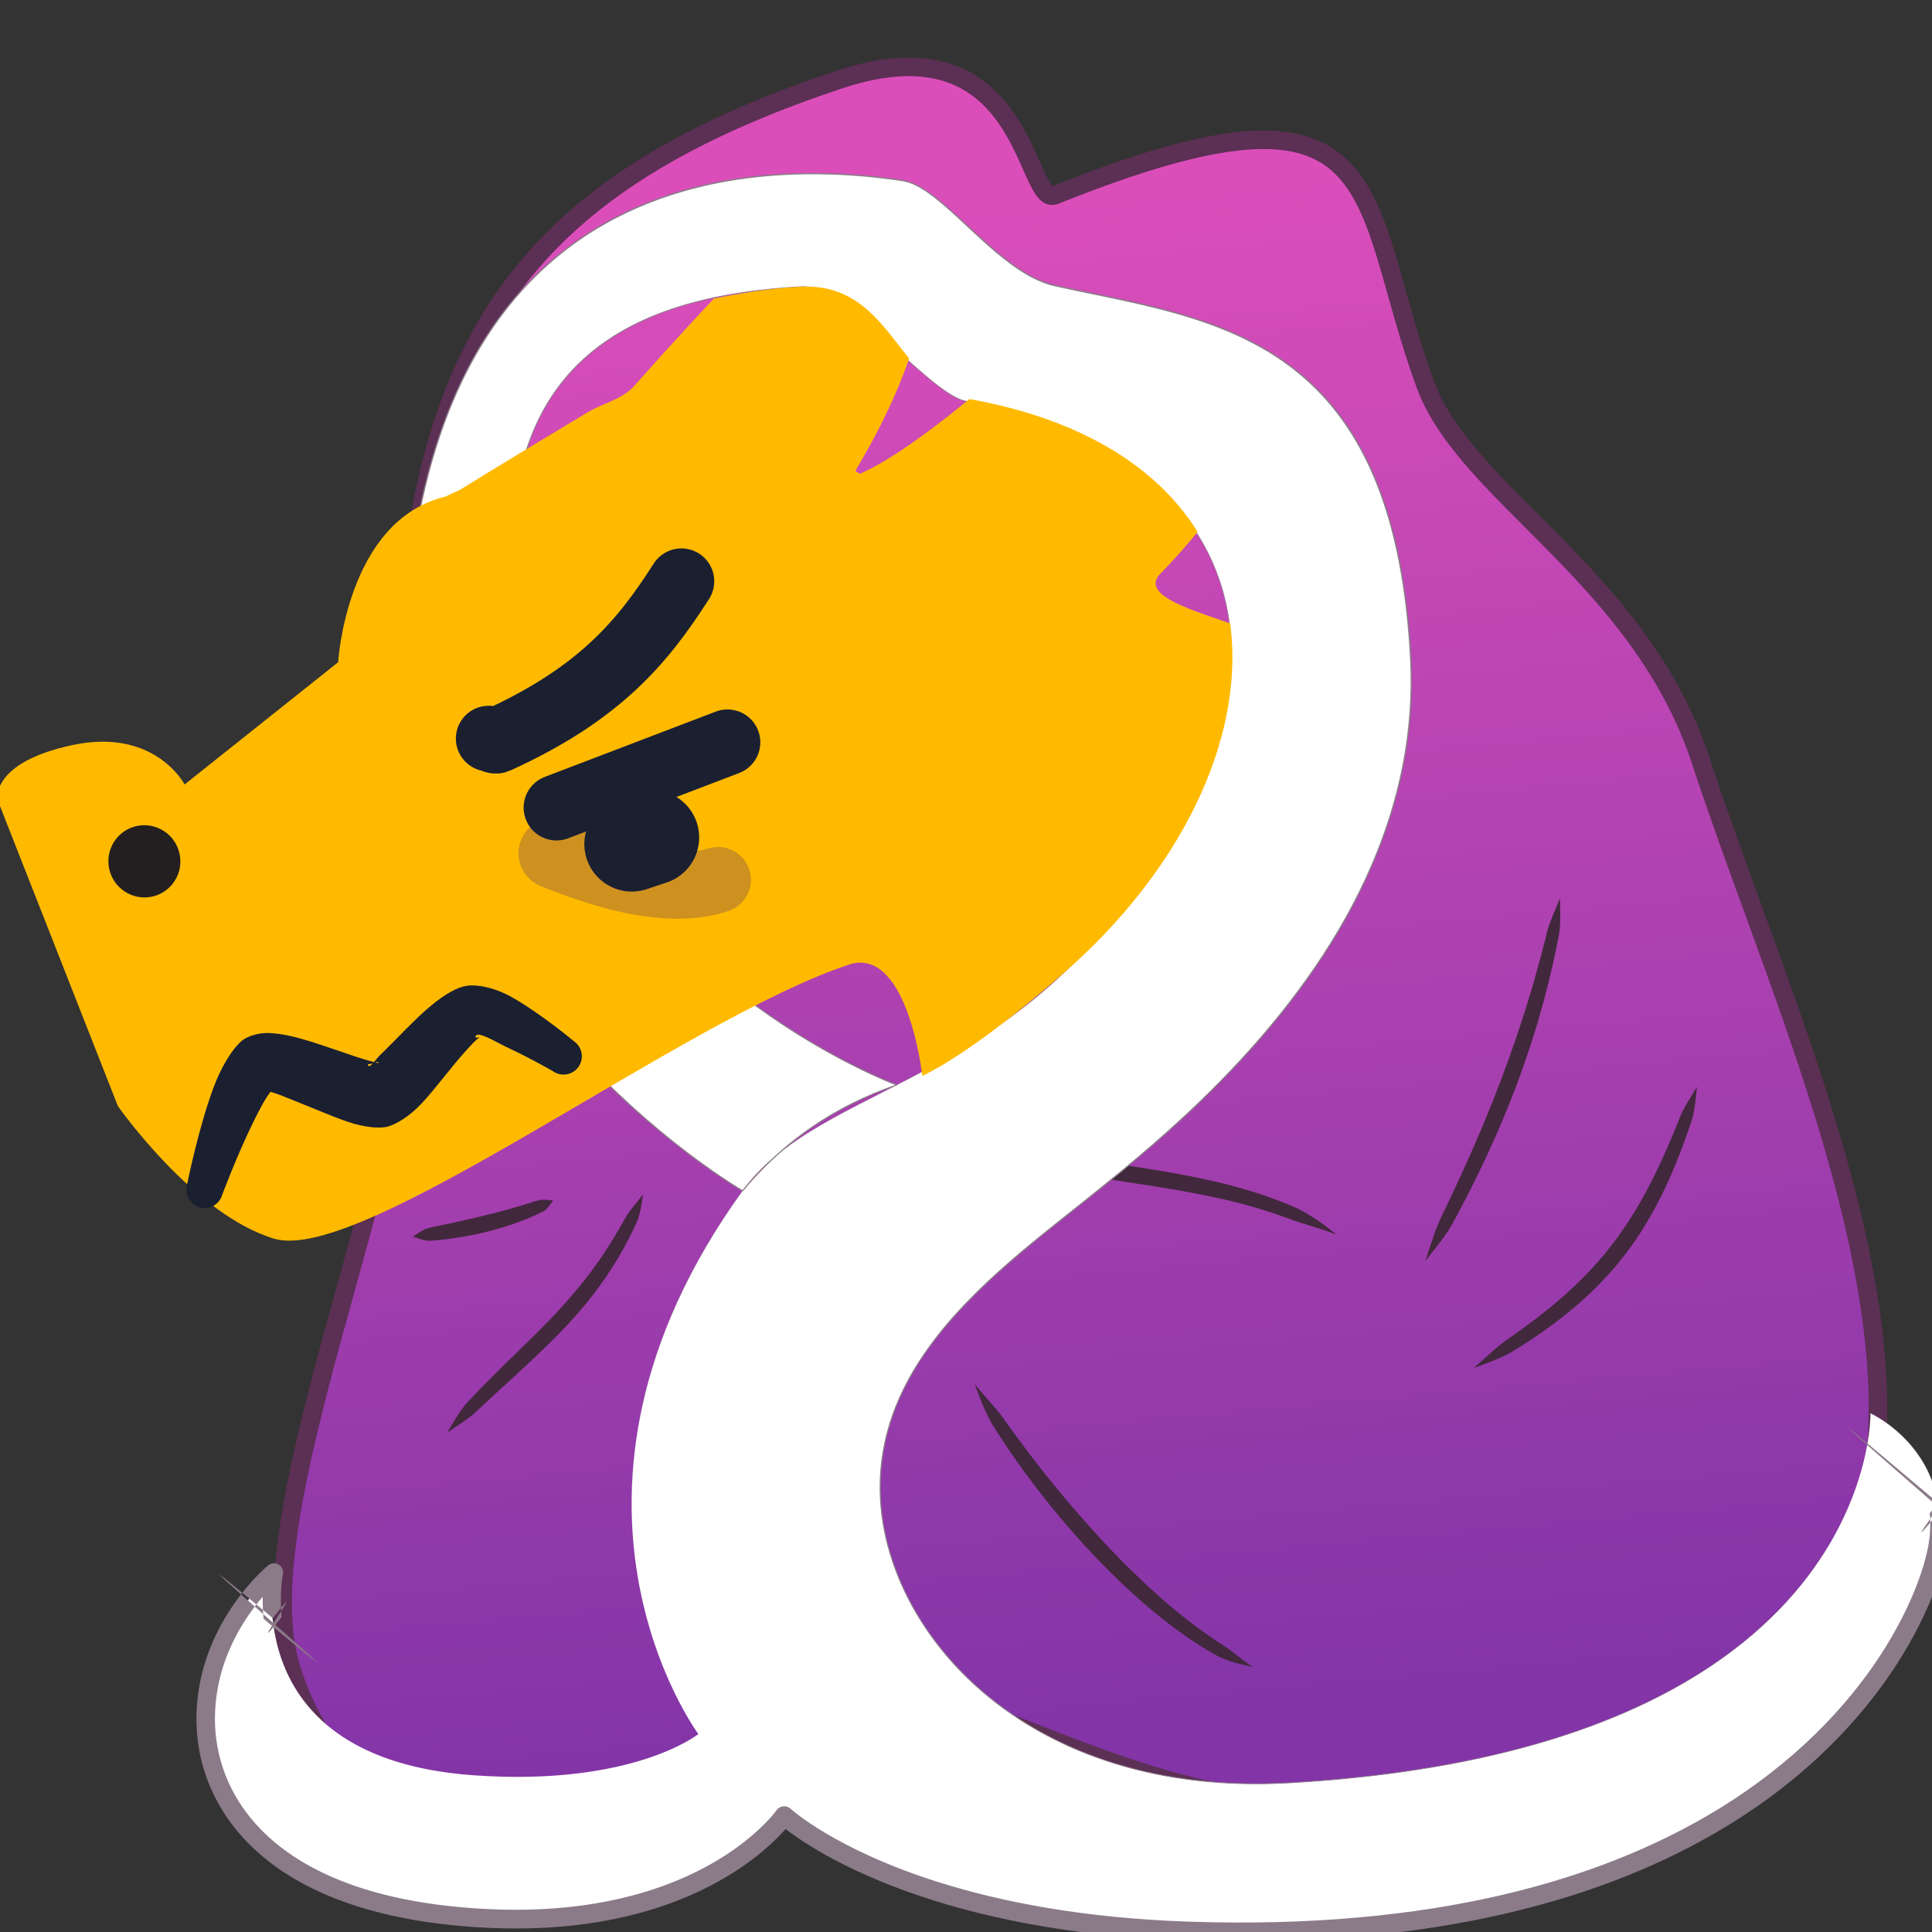 <?xml version="1.0" encoding="UTF-8" standalone="no"?>
<!DOCTYPE svg PUBLIC "-//W3C//DTD SVG 1.1//EN" "http://www.w3.org/Graphics/SVG/1.1/DTD/svg11.dtd">
<svg width="100%" height="100%" viewBox="0 0 512 512" version="1.1" xmlns="http://www.w3.org/2000/svg" xmlns:xlink="http://www.w3.org/1999/xlink" xml:space="preserve" xmlns:serif="http://www.serif.com/" style="fill-rule:evenodd;clip-rule:evenodd;stroke-linecap:round;stroke-linejoin:round;stroke-miterlimit:1.5;">
    <rect x="0" y="0" width="512" height="512" fill="#333333" stroke="none"/>
    <rect id="Artboard1" x="0" y="0" width="512" height="512" style="fill:none;"/>
    <clipPath id="_clip1">
        <rect id="Artboard11" serif:id="Artboard1" x="0" y="0" width="512" height="512"/>
    </clipPath>
    <g clip-path="url(#_clip1)">
        <g transform="matrix(1,0,0,1,-1097.06,6.947)">
            <path d="M1174.12,434.809C1161.85,394.454 1206.01,300.765 1204.24,256C1198.49,110.261 1209.81,50.531 1319.61,14.11C1369.45,-2.422 1368.6,48.007 1376.62,44.786C1467,8.477 1456.42,44.897 1474.8,94.958C1485.58,124.303 1531.86,145.876 1547.87,194.911C1581.72,298.58 1671.01,462.389 1451.72,470.957C1389.22,473.399 1336.69,423.517 1305.63,443.592C1233.65,490.117 1188.11,480.818 1174.12,434.809Z" style="fill:url(#_Linear2);stroke:rgb(92,47,84);stroke-width:4.91px;"/>
        </g>
        <g transform="matrix(1,0,0,1,-1098.32,10.219)">
            <path d="M1216.84,369.447C1218.58,368.226 1220.21,367.202 1221.84,366.029C1222.5,365.555 1223.12,365.089 1223.73,364.579C1224.14,364.239 1224.51,363.871 1224.89,363.516C1226.89,361.664 1228.81,359.886 1230.67,358.165C1233.71,355.367 1236.61,352.726 1239.39,350.112C1244.36,345.432 1248.96,340.867 1253.25,335.697C1256.52,331.759 1259.59,327.464 1262.5,322.506C1263.71,320.429 1264.91,318.241 1266.04,315.89C1266.49,314.941 1266.98,313.986 1267.35,312.961C1267.58,312.322 1267.75,311.687 1267.91,311.012C1268.28,309.453 1268.49,307.974 1268.76,306.306C1267.73,307.628 1266.75,308.738 1265.78,309.997C1265.37,310.536 1264.97,311.047 1264.61,311.606C1264.04,312.499 1263.56,313.424 1263.04,314.312C1261.78,316.496 1260.54,318.566 1259.28,320.529C1256.28,325.182 1253.2,329.215 1250,332.962C1245.74,337.953 1241.25,342.411 1236.47,347.06C1233.73,349.72 1230.91,352.449 1228,355.382C1226.19,357.201 1224.34,359.093 1222.48,361.115C1222.12,361.503 1221.76,361.884 1221.42,362.3C1220.91,362.923 1220.45,363.564 1220,364.246C1218.87,365.92 1217.92,367.608 1216.84,369.447Z" style="fill:rgb(65,40,60);"/>
            <path d="M1207.73,317.5C1208.77,317.834 1209.51,318.136 1210.58,318.392C1210.99,318.491 1211.35,318.571 1211.78,318.594C1212.61,318.64 1213.44,318.511 1214.27,318.438C1215.51,318.329 1216.75,318.176 1217.99,317.998C1221.07,317.556 1224.16,316.993 1227.2,316.246C1230.26,315.495 1233.27,314.568 1236.2,313.467C1238.17,312.724 1240.1,311.899 1241.98,310.97C1242.16,310.876 1242.36,310.798 1242.54,310.679C1242.82,310.48 1243.04,310.276 1243.28,310.021C1243.96,309.285 1244.3,308.728 1244.89,307.923C1244.28,307.872 1243.92,307.806 1243.31,307.772C1242.76,307.742 1242.35,307.695 1241.8,307.739C1241.52,307.761 1241.26,307.814 1240.98,307.884C1239.92,308.151 1238.9,308.529 1237.85,308.855C1235.26,309.66 1232.65,310.402 1230,311.082C1228.24,311.533 1226.47,311.961 1224.7,312.384C1222.04,313.023 1219.36,313.605 1216.7,314.188C1214.89,314.583 1213.06,314.811 1211.33,315.397C1210.93,315.532 1210.61,315.713 1210.24,315.916C1209.28,316.445 1208.65,316.927 1207.73,317.5Z" style="fill:rgb(65,40,60);"/>
            <path d="M1356.61,356.594C1357.49,358.939 1358.37,361.322 1359.52,363.831C1359.94,364.765 1360.39,365.685 1360.91,366.609C1361.24,367.205 1361.61,367.781 1361.98,368.368C1363.74,371.174 1365.66,374.035 1367.7,376.929C1370.59,381.008 1373.72,385.146 1377.04,389.232C1382.42,395.837 1388.29,402.33 1394.42,408.259C1399.53,413.208 1404.83,417.757 1410.16,421.672C1412.84,423.645 1415.52,425.466 1418.22,427.057C1419.43,427.776 1420.63,428.491 1421.87,429.061C1422.68,429.434 1423.49,429.734 1424.31,430.008C1426.35,430.683 1428.27,431.113 1430.25,431.51C1428.6,430.408 1427.09,429.199 1425.41,427.923C1424.74,427.413 1424.09,426.902 1423.38,426.411C1422.3,425.661 1421.15,424.963 1420.03,424.199C1417.52,422.501 1414.98,420.658 1412.45,418.664C1407.38,414.677 1402.33,410.108 1397.39,405.223C1391.44,399.332 1385.67,392.969 1380.3,386.545C1376.98,382.56 1373.8,378.564 1370.82,374.646C1368.71,371.865 1366.7,369.128 1364.81,366.473C1364.41,365.917 1364.03,365.358 1363.62,364.826C1362.98,363.999 1362.34,363.225 1361.68,362.454C1359.9,360.367 1358.2,358.513 1356.61,356.594Z" style="fill:rgb(65,40,60);"/>
            <path d="M1488.89,352.31C1491.18,351.461 1493.31,350.712 1495.42,349.802C1496.35,349.399 1497.24,348.992 1498.11,348.524C1500.02,347.493 1501.77,346.311 1503.49,345.189C1506.27,343.376 1508.85,341.538 1511.27,339.678C1518.1,334.43 1523.68,329.013 1528.43,322.959C1533.19,316.891 1537.12,310.18 1540.63,302.359C1542.66,297.846 1544.54,292.958 1546.34,287.589C1546.51,287.093 1546.69,286.6 1546.83,286.088C1547.04,285.321 1547.19,284.554 1547.32,283.755C1547.65,281.782 1547.81,279.868 1548.04,277.773C1546.98,279.584 1545.93,281.182 1544.95,282.922C1544.56,283.622 1544.2,284.306 1543.87,285.021C1543.65,285.497 1543.48,285.987 1543.29,286.466C1541.22,291.62 1539.18,296.326 1537.06,300.688C1533.46,308.094 1529.59,314.456 1525.02,320.279C1520.46,326.078 1515.2,331.339 1508.79,336.538C1506.48,338.411 1504.02,340.28 1501.41,342.185C1499.79,343.374 1498.06,344.514 1496.36,345.809C1495.58,346.4 1494.85,347.029 1494.09,347.684C1492.36,349.176 1490.73,350.715 1488.89,352.31Z" style="fill:rgb(65,40,60);"/>
            <path d="M1476.04,323.926C1477.59,321.977 1479.11,320.155 1480.56,318.168C1481.18,317.321 1481.78,316.483 1482.33,315.595C1483.49,313.71 1484.49,311.741 1485.52,309.802C1487.09,306.862 1488.58,303.909 1490.02,300.947C1493.67,293.422 1496.99,285.854 1499.92,278.147C1502.85,270.421 1505.41,262.555 1507.58,254.479C1508.99,249.194 1510.24,243.817 1511.29,238.321C1511.39,237.779 1511.51,237.239 1511.58,236.691C1511.69,235.858 1511.75,235.038 1511.78,234.195C1511.86,232.061 1511.77,230.041 1511.72,227.88C1510.92,229.879 1510.08,231.706 1509.32,233.692C1509.02,234.472 1508.75,235.237 1508.51,236.033C1508.35,236.558 1508.24,237.092 1508.11,237.622C1506.77,242.981 1505.33,248.228 1503.78,253.401C1501.42,261.295 1498.76,268.992 1495.86,276.603C1492.96,284.209 1489.82,291.73 1486.4,299.245C1485.05,302.213 1483.66,305.181 1482.26,308.166C1481.33,310.137 1480.33,312.082 1479.46,314.104C1479.05,315.058 1478.7,316.016 1478.35,316.999C1477.53,319.313 1476.85,321.574 1476.04,323.926Z" style="fill:rgb(65,40,60);"/>
            <path d="M1452.48,316.964C1451.1,315.834 1449.76,314.775 1448.32,313.764C1446.87,312.744 1445.41,311.826 1443.89,310.946C1443.46,310.699 1443.04,310.462 1442.6,310.243C1441.57,309.734 1440.52,309.304 1439.46,308.871C1433.43,306.393 1427.2,304.545 1420.87,303.038C1415.65,301.792 1410.35,300.8 1405.03,299.92C1399.76,299.05 1394.46,298.294 1389.17,297.514C1382.85,296.583 1376.55,295.617 1370.32,294.38C1366.17,293.557 1362.05,292.617 1357.98,291.501C1355.95,290.944 1353.95,290.271 1351.91,289.708C1350.99,289.452 1350.07,289.246 1349.13,289.037C1346.88,288.538 1344.73,288.143 1342.49,287.563C1344.31,288.853 1346.04,290.062 1347.96,291.17C1348.77,291.642 1349.58,292.085 1350.44,292.47C1354.68,294.372 1359.18,295.598 1363.66,296.79C1370.77,298.685 1378.04,300.025 1385.35,301.228C1390.16,302.022 1395,302.742 1399.83,303.483C1405.84,304.405 1411.83,305.369 1417.75,306.576C1423.66,307.779 1429.5,309.229 1435.23,311.109C1437.22,311.763 1439.19,312.509 1441.18,313.209C1442.03,313.51 1442.89,313.786 1443.76,314.058C1446.69,314.976 1449.56,315.821 1452.48,316.964Z" style="fill:rgb(65,40,60);"/>
        </g>
        <g transform="matrix(1,0,0,1,-1098.32,10.219)">
            <path d="M1283.39,449.33C1283.39,449.33 1236.66,386.289 1295.11,305.356C1311.55,282.595 1347.52,278.558 1380,247.832C1446.5,184.929 1439.46,111.469 1354.33,96.097C1344.65,94.35 1322.04,65.125 1310.8,65.75C1270.55,67.986 1229.12,81.869 1234.52,146.748C1242.56,243.146 1335.97,277.309 1335.97,277.309C1320.2,282.704 1306.42,291.773 1295.11,305.356C1295.11,305.356 1194.36,247.23 1207.08,140.791C1219.8,34.352 1298.08,31.609 1337.57,37.634C1348.26,39.265 1362.58,62.075 1377.89,65.474C1419.14,74.632 1467.65,77.463 1472.17,164.153C1475.89,235.309 1413.26,285.897 1389.16,305.356C1365.06,324.816 1330.92,348.246 1331.59,385.064C1332.26,421.883 1369.86,466.263 1440.04,462.255C1596.02,453.346 1594.01,364.312 1594.01,364.312C1594.01,364.312 1614.76,373.684 1612.08,397.784C1609.86,417.788 1574.02,506.951 1413.26,501.545C1336.31,498.957 1306.15,470.957 1306.15,470.957C1306.15,470.957 1285.4,500.876 1227.83,498.198C1170.26,495.52 1153.44,467.968 1152.85,446.652C1152.17,421.811 1170.93,406.486 1170.93,406.486C1170.93,406.486 1160.89,455.767 1223.81,460.247C1266.05,463.254 1283.39,449.33 1283.39,449.33Z" style="fill:white;"/>
            <path d="M1226.68,460.427C1229.97,460.607 1233.11,460.683 1236.09,460.671L1237.36,460.66L1237.84,460.652C1240.44,460.61 1242.91,460.502 1245.27,460.336C1246.93,460.219 1248.54,460.075 1250.08,459.907L1249.02,460.018C1247.8,460.14 1246.55,460.247 1245.27,460.336C1242.91,460.501 1240.44,460.611 1237.84,460.652L1237.36,460.66L1236.09,460.671C1232.68,460.685 1229.07,460.584 1225.26,460.343L1226.68,460.427ZM1168,416.432C1167.94,415.183 1167.92,414.013 1167.94,412.941C1167.41,413.561 1166.84,414.242 1166.27,414.982L1166.53,415.202L1168,416.432L1168.03,416.884L1168.07,417.52L1169.35,418.658L1170.71,419.858L1170.65,419.419C1170.62,419.159 1170.41,418.847 1170.57,418.645C1170.57,418.645 1170.57,418.645 1170.57,418.645C1170.57,418.621 1170.59,418.588 1170.57,418.573L1168,416.432ZM1611.82,387.978C1611.19,384.218 1609.96,380.959 1608.42,378.165C1603.22,368.711 1594.53,364.57 1594.02,364.337C1594.03,364.639 1594.04,367.601 1593.22,372.321C1596.96,375.442 1602.96,380.489 1611.82,387.978ZM1300.7,298.999C1299.62,300.034 1298.6,301.109 1297.63,302.232C1298.63,301.121 1299.66,300.044 1300.7,298.999ZM1334.81,277.87C1325.79,282.486 1317.39,286.618 1310.19,291.412C1309.05,292.169 1307.94,292.944 1306.87,293.74C1309.06,291.899 1311.33,290.182 1313.65,288.586C1320.2,284.096 1327.27,280.555 1334.81,277.87ZM1336.08,277.217C1336.07,277.198 1336.05,277.183 1336.02,277.174C1336.02,277.174 1296.52,262.733 1266.7,226.126C1250.68,206.461 1237.45,180.397 1234.64,146.738C1232.21,117.623 1239.22,98.79 1251.34,86.677C1266.18,71.835 1288.67,67.082 1310.8,65.849C1313.5,65.698 1316.87,67.291 1320.55,69.806C1332.18,77.742 1346.97,94.86 1354.31,96.184C1399.34,104.306 1422.51,128.69 1424.48,159.173C1426.24,186.282 1411.24,218.204 1379.97,247.796C1365.35,261.631 1350.02,270.057 1336.08,277.217ZM1222.9,460.178C1222.3,460.131 1221.7,460.079 1221.11,460.023L1222,460.104C1222.6,460.155 1223.2,460.203 1223.81,460.247L1222.9,460.178ZM1220.23,459.936C1219.36,459.846 1218.5,459.747 1217.65,459.639L1218.5,459.744C1218.79,459.778 1219.07,459.811 1219.36,459.843L1220.23,459.936ZM1252.15,459.662C1253.51,459.489 1254.82,459.298 1256.08,459.091L1255.13,459.243C1253.84,459.442 1252.51,459.624 1251.12,459.788L1252.15,459.662ZM1216.81,459.528C1216.16,459.439 1215.51,459.344 1214.87,459.244C1213.62,459.047 1212.39,458.829 1211.21,458.594L1211.98,458.744C1212.92,458.923 1213.89,459.09 1214.87,459.244C1215.24,459.301 1215.61,459.357 1215.98,459.412L1216.81,459.528ZM1259.67,458.438C1259.99,458.376 1260.29,458.312 1260.6,458.248C1263.78,457.579 1266.6,456.819 1269.08,456.032L1269.16,456.006L1269.31,455.959C1269.83,455.791 1270.34,455.621 1270.84,455.451L1271.37,455.265C1271.54,455.203 1271.72,455.141 1271.89,455.078L1272.14,454.985C1272.66,454.797 1273.15,454.61 1273.63,454.423C1275,453.883 1276.23,453.349 1277.3,452.842C1279.5,451.808 1281.07,450.885 1282.07,450.246L1282.37,450.052C1282.46,449.992 1282.55,449.931 1282.64,449.87L1282.8,449.76C1283.2,449.486 1283.39,449.331 1283.39,449.33L1283.39,449.33C1283.38,449.31 1261.69,420.046 1266.35,375.801C1268.52,355.138 1276.44,331.208 1295,305.463C1293.57,304.629 1252.68,280.518 1226.77,235.619C1212.22,210.408 1202.39,178.646 1206.91,140.771C1211.99,98.251 1227.52,72.257 1246.86,56.752C1276.01,33.385 1313.82,33.832 1337.6,37.459C1346.18,38.767 1357.09,53.668 1368.98,61.306C1371.91,63.19 1374.89,64.628 1377.92,65.301C1402.21,70.692 1429.01,73.905 1447.89,93.271C1461.12,106.848 1470.48,128.363 1472.35,164.144C1473.62,188.586 1467.08,210.603 1456.96,229.77C1437.59,266.454 1405.11,292.69 1389.26,305.481C1374.73,317.217 1356.53,330.396 1344.54,347.093C1336.67,358.04 1331.48,370.5 1331.74,385.062C1332.12,406.327 1344.84,430.12 1369.07,445.628C1386.72,456.933 1410.49,463.835 1440.03,462.156C1495.5,459.013 1530.99,445.722 1553.69,429.908C1576.29,414.172 1586.23,395.931 1590.6,382.687C1591.85,378.891 1592.63,375.505 1593.13,372.706C1587.28,367.554 1585.62,365.982 1593.2,372.308C1594.06,367.33 1593.99,364.312 1593.99,364.312C1593.99,364.307 1593.99,364.302 1594,364.299C1594,364.296 1594.01,364.295 1594.01,364.298C1594.01,364.298 1603.1,368.389 1608.48,378.132C1610.04,380.956 1611.3,384.255 1611.92,388.066L1611.96,388.094C1615.71,383.586 1614.53,385.466 1612.44,388.505L1614.64,390.36C1614.84,390.527 1614.68,390.879 1614.7,391.141L1614.72,391.548C1635.99,410.058 1656.03,427.537 1614.77,392.686C1614.76,392.303 1614.74,391.923 1614.72,391.548L1613.44,390.432L1612.1,389.264L1612.15,389.677C1612.18,389.944 1612.21,390.214 1612.23,390.486C1612.23,390.508 1612.22,390.537 1612.24,390.551L1614.77,392.686C1614.81,394.394 1614.74,396.183 1614.53,398.055C1613.19,410.172 1599.98,447.224 1555.16,474.194C1524.66,492.545 1479.43,506.28 1413.18,504.052C1384.54,503.088 1362.31,498.632 1345.67,493.396C1323.48,486.416 1311.09,478.023 1306.51,474.488C1302.6,478.958 1291.67,489.5 1271.03,495.825C1259.7,499.295 1245.42,501.503 1227.71,500.676C1199.86,499.375 1181.34,492.308 1169.45,483.002C1155.79,472.298 1150.73,458.582 1150.4,446.719C1150.16,437.744 1152.33,429.95 1155.29,423.592C1157.39,419.074 1159.89,415.283 1162.2,412.306C1156.19,406.946 1153.33,404.271 1162.54,411.882L1162.23,412.274L1162.2,412.306C1163.32,413.307 1164.55,414.402 1165.84,415.539C1163.79,418.226 1161.58,421.622 1159.71,425.647C1157.04,431.407 1155.08,438.459 1155.3,446.584C1155.6,457.236 1160.22,469.512 1172.5,479.115C1183.8,487.955 1201.46,494.494 1227.94,495.72C1244.96,496.508 1258.69,494.404 1269.57,491.065C1294.31,483.474 1304.1,469.534 1304.1,469.534C1304.51,468.939 1305.16,468.552 1305.88,468.474C1306.6,468.396 1307.32,468.634 1307.85,469.127C1307.85,469.127 1319.62,479.952 1347.17,488.613C1363.49,493.742 1385.27,498.095 1413.35,499.038C1478.3,501.223 1522.66,487.873 1552.57,469.896C1595.37,444.17 1608.34,409.077 1609.63,397.512C1609.8,396.043 1609.87,394.633 1609.86,393.281C1610.48,392.539 1611.23,391.618 1612.14,390.494C1612.31,390.283 1612.09,389.954 1612.06,389.688C1612.04,389.516 1612.02,389.345 1612,389.174L1611.99,389.167L1610.97,390.642L1609.84,392.275C1609.85,392.607 1609.86,392.942 1609.86,393.281C1606.03,397.907 1607.56,395.572 1609.84,392.275C1609.83,392.001 1609.82,391.728 1609.8,391.458C1609.78,391.231 1609.61,390.956 1609.75,390.782C1610.39,389.99 1610.96,389.299 1611.45,388.701C1604.41,382.574 1597.58,376.623 1593.15,372.72C1592.64,375.516 1591.85,378.898 1590.6,382.687C1586.25,395.942 1576.34,414.21 1553.75,429.983C1531.04,445.834 1495.54,459.159 1440.04,462.353C1410.44,464.053 1386.63,457.148 1368.94,445.834C1344.62,430.285 1331.84,406.408 1331.45,385.067C1331.18,370.438 1336.39,357.915 1344.29,346.914C1356.29,330.191 1374.51,316.987 1389.06,305.232C1404.88,292.455 1437.32,266.25 1456.66,229.611C1466.75,210.495 1473.27,188.536 1471.99,164.162C1470.13,128.502 1460.82,107.052 1447.63,93.521C1428.8,74.207 1402.07,71.025 1377.85,65.648C1374.78,64.967 1371.75,63.513 1368.78,61.605C1356.94,53.995 1346.09,39.113 1337.55,37.809C1313.84,34.193 1276.14,33.733 1247.08,57.026C1227.8,72.486 1212.32,98.411 1207.25,140.811C1202.73,178.604 1212.53,210.301 1227.04,235.46C1252.59,279.742 1292.72,303.778 1295.08,305.163C1295.51,304.646 1295.94,304.135 1296.38,303.63C1298.17,301.396 1300.15,299.346 1302.3,297.432C1305.84,294.051 1309.57,291.027 1313.49,288.343C1320.3,283.674 1327.68,280.029 1335.55,277.303C1331.45,275.725 1294.66,260.882 1266.5,226.292C1250.45,206.588 1237.21,180.476 1234.41,146.758C1231.98,117.553 1239.03,98.669 1251.18,86.523C1266.07,71.65 1288.61,66.88 1310.79,65.651C1313.53,65.5 1316.93,67.099 1320.66,69.647C1332.27,77.574 1347.01,94.685 1354.34,96.01C1399.46,104.165 1422.65,128.619 1424.62,159.164C1426.36,186.302 1411.35,218.257 1380.03,247.867C1365.4,261.705 1350.06,270.128 1336.12,277.287L1336.12,277.311C1336.12,277.372 1336.08,277.426 1336.02,277.446L1335.35,277.677C1326.15,282.393 1317.56,286.587 1310.23,291.468C1308.78,292.43 1307.38,293.418 1306.04,294.444C1302.22,297.723 1298.61,301.385 1295.23,305.452C1295.18,305.504 1295.11,305.52 1295.05,305.492C1276.49,331.223 1268.56,355.146 1266.37,375.804C1261.7,420.042 1283.38,449.31 1283.39,449.33L1283.39,449.33C1283.39,449.331 1283.2,449.486 1282.8,449.76L1282.64,449.87C1282.55,449.931 1282.46,449.992 1282.37,450.052L1282.07,450.246C1281.07,450.885 1279.5,451.808 1277.3,452.842C1276.23,453.349 1275,453.882 1273.63,454.423C1273.15,454.61 1272.66,454.797 1272.14,454.985C1271.89,455.078 1271.63,455.171 1271.37,455.265L1270.84,455.451C1270.34,455.621 1269.83,455.791 1269.31,455.959L1269.16,456.006L1269.08,456.032C1266.6,456.819 1263.78,457.579 1260.6,458.248C1260.29,458.312 1259.99,458.376 1259.67,458.438L1258.85,458.6L1257.94,458.769C1258.53,458.662 1259.11,458.552 1259.67,458.438ZM1207.41,457.746C1206.72,457.573 1206.03,457.392 1205.36,457.205L1206.06,457.397C1206.51,457.516 1206.96,457.632 1207.41,457.746L1207.49,457.764L1208.02,457.895L1207.49,457.764L1207.41,457.746ZM1204.34,456.909C1203.64,456.703 1202.95,456.489 1202.28,456.268C1201.58,456.038 1200.9,455.8 1200.23,455.556C1199.7,455.361 1199.18,455.163 1198.67,454.959C1198.33,454.825 1198,454.689 1197.67,454.552C1197.42,454.449 1197.18,454.346 1196.94,454.241L1196.51,454.05L1195.98,453.813C1193.16,452.523 1190.64,451.09 1188.4,449.547L1188.34,449.508L1187.89,449.197C1186.57,448.258 1185.34,447.282 1184.2,446.275L1183.82,445.938C1183.11,445.292 1182.43,444.633 1181.79,443.964L1182.18,444.364C1182.71,444.896 1183.25,445.421 1183.82,445.938L1184.2,446.275C1185.46,447.394 1186.84,448.475 1188.34,449.508L1188.4,449.547C1190.64,451.09 1193.16,452.524 1195.98,453.813L1196.51,454.05L1197.08,454.303L1197.67,454.552L1198.26,454.797L1198.67,454.959C1199.18,455.162 1199.7,455.361 1200.23,455.556C1200.9,455.801 1201.58,456.038 1202.28,456.268C1202.95,456.489 1203.64,456.703 1204.34,456.909ZM1180.32,442.34C1180.17,442.172 1180.03,442.003 1179.89,441.833L1179.63,441.516L1179.52,441.382C1179.11,440.873 1178.72,440.361 1178.34,439.846L1178.65,440.266C1178.93,440.64 1179.22,441.012 1179.52,441.382L1179.63,441.516L1179.89,441.833C1180.14,442.14 1180.4,442.445 1180.67,442.749L1180.32,442.34ZM1178.04,439.425L1177.75,439.002L1177.46,438.578C1177.65,438.861 1177.84,439.143 1178.04,439.425ZM1176.8,437.557C1176.63,437.295 1176.47,437.032 1176.32,436.77C1175.93,436.119 1175.57,435.465 1175.23,434.81L1175.18,434.723L1175.1,434.548C1174.47,433.314 1173.91,432.076 1173.43,430.846L1173.34,430.592C1172.07,427.272 1171.3,424.011 1170.86,421.013L1170.81,420.97C1168.65,423.572 1169.18,422.55 1170.39,420.616L1168.17,418.768C1168.06,418.674 1168.15,418.478 1168.13,418.334C1168.11,418.06 1168.09,417.788 1168.07,417.52L1165.84,415.539L1165.94,415.402L1166.27,414.982L1163.26,412.485L1162.54,411.882C1166.26,407.163 1169.4,404.616 1169.4,404.616C1170.19,403.971 1171.3,403.892 1172.18,404.42C1173.05,404.948 1173.5,405.968 1173.29,406.968C1173.29,406.968 1172.57,410.583 1172.79,415.885L1172.37,416.399C1172.1,416.733 1171.83,417.068 1171.56,417.403L1170.57,418.645L1170.65,419.419L1170.71,419.858L1170.81,419.947C1171.45,418.929 1172.2,417.768 1172.83,416.771C1172.82,416.471 1172.8,416.176 1172.79,415.885C1175.03,413.175 1174.23,414.573 1172.83,416.771C1172.86,417.148 1172.88,417.531 1172.92,417.922C1172.93,418.052 1173.04,418.212 1172.95,418.316C1172.3,419.138 1171.75,419.821 1171.3,420.38C1181.31,429.256 1189.69,436.74 1170.86,421.013C1171.3,424.01 1172.07,427.271 1173.34,430.592L1173.43,430.846C1173.91,432.076 1174.46,433.313 1175.1,434.548L1175.18,434.723L1175.23,434.81C1175.57,435.465 1175.93,436.119 1176.32,436.77C1176.47,437.033 1176.63,437.295 1176.8,437.557C1176.92,437.755 1177.05,437.954 1177.18,438.153L1176.9,437.727L1176.8,437.557Z" style="fill:rgb(139,123,137);"/>
        </g>
        <g transform="matrix(1,0,0,1,-1098.32,10.219)">
            <path d="M1335.97,277.309C1335.97,277.309 1346.28,277.195 1380,247.832C1442.8,193.144 1444.62,111.066 1354.33,95.366C1336.31,92.235 1334.6,64.798 1310.8,65.75C1243.94,68.422 1025.36,160.115 1034.53,224.569C1071.02,480.793 1335.97,277.309 1335.97,277.309Z" style="fill:none;"/>
            <clipPath id="_clip3">
                <path d="M1335.97,277.309C1335.97,277.309 1346.28,277.195 1380,247.832C1442.8,193.144 1444.62,111.066 1354.33,95.366C1336.31,92.235 1334.6,64.798 1310.8,65.75C1243.94,68.422 1025.36,160.115 1034.53,224.569C1071.02,480.793 1335.97,277.309 1335.97,277.309Z"/>
            </clipPath>
            <g clip-path="url(#_clip3)">
                <g id="Layer-2" serif:id="Layer 2" transform="matrix(0.818,0,0,0.818,1052.94,33.861)">
                    <g transform="matrix(0.887,-0.462,0.462,0.887,253.106,521.533)">
                        <path d="M0,-376.63C26.196,-369.305 26.175,-348.569 26.175,-348.569L88.576,-360.715C88.576,-360.715 112.238,-400.262 144.161,-392.239C156.256,-391.977 133.102,-391.281 197.855,-395.185C203.206,-395.507 209.522,-393.694 214.974,-395.782C276.75,-419.432 325.509,-432.685 325.509,-432.685C325.509,-432.685 344.751,-386.798 265.956,-338.401C265.956,-336.86 265.706,-338.691 266.706,-336.735C268.588,-336.943 294.756,-332.028 410.85,-370.746C410.85,-370.746 440.532,-296.772 337.646,-262.957C326.812,-258.79 350.965,-240.108 356.37,-231.552C386.083,-184.52 403.14,-160.833 389.64,-102.333C375.458,-40.873 324.826,29.116 312.598,40.316C188.081,68.616 65.657,-19.434 89.138,-38.956C120.717,-65.21 161.7,-99.531 178.78,-123.333C194.272,-144.923 211.64,-193.897 190.14,-197.397C134.285,-206.49 5.243,-183.968 -16.063,-204.66C-35.6,-223.632 -41.117,-266.161 -41.117,-266.161L-29.853,-372.28C-29.853,-372.28 -26.196,-383.954 0,-376.63" style="fill:rgb(255,186,0);fill-rule:nonzero;"/>
                    </g>
                    <g transform="matrix(1.223,0,0,1.223,-2006.11,-53.9)">
                        <path d="M1828.78,234.701C1838.91,238.811 1848.37,241.653 1856.78,242.783C1865.02,243.889 1872.36,243.465 1878.55,241.374C1883.12,239.917 1885.66,235.018 1884.2,230.439C1882.75,225.861 1877.85,223.327 1873.27,224.784C1869.31,225.966 1864.66,225.798 1859.47,224.932C1852.41,223.752 1844.54,221.071 1836.09,217.366C1831.31,215.347 1825.79,217.591 1823.77,222.375C1821.75,227.159 1823.99,232.682 1828.78,234.701Z" style="fill:rgb(206,145,32);"/>
                    </g>
                    <g transform="matrix(-0.477,0.879,0.879,0.477,113.884,224.037)">
                        <path d="M6.534,-21.372C12.982,-21.345 18.21,-16.092 18.21,-9.639C18.21,-3.185 12.982,2.024 6.534,1.998C0.086,1.971 -5.142,-3.282 -5.142,-9.735C-5.142,-16.189 0.086,-21.398 6.534,-21.372" style="fill:rgb(35,31,32);fill-rule:nonzero;"/>
                    </g>
                    <g transform="matrix(1.223,0,0,1.223,-1999.63,-53.9)">
                        <path d="M1779.45,281.358C1774,280.02 1764.14,275.973 1757.44,274.477C1754.01,273.709 1751.1,273.464 1749.17,273.819C1747,274.215 1745.29,274.907 1744.12,275.99C1741.78,278.167 1738.97,282.605 1736.89,288.234C1732.88,299.056 1729.92,313.877 1729.92,313.877C1729.2,316.455 1730.72,319.131 1733.29,319.848C1735.87,320.565 1738.55,319.055 1739.26,316.477C1739.26,316.477 1743.19,305.919 1747.67,296.867C1749.15,293.884 1750.61,291.072 1752.03,289.238C1753.88,289.725 1756.18,290.717 1758.67,291.712C1763.35,293.579 1768.44,295.778 1772.37,297.133C1777.16,298.786 1781.1,298.931 1782.95,298.49C1785.26,297.877 1788.78,295.847 1792.21,292.17C1795.91,288.2 1800.26,282.177 1804.21,277.915C1805.13,276.917 1805.95,275.976 1806.78,275.308C1807.02,275.121 1807.38,274.765 1807.38,274.765C1807.38,274.765 1807.21,274.748 1807.14,274.771C1806.91,274.841 1806.35,275.068 1806.35,274.771C1806.36,272.625 1811.9,276.158 1815.23,277.707C1821.21,280.487 1826.86,283.774 1826.86,283.774C1829.04,285.326 1832.07,284.817 1833.62,282.637C1835.17,280.457 1834.66,277.428 1832.48,275.875C1832.48,275.875 1823.54,268.429 1816.03,264.196C1811.24,261.493 1806.59,260.727 1803.9,261.164C1801.42,261.58 1798.3,263.374 1794.95,266.084C1790.52,269.675 1785.38,275.347 1781.13,279.429C1780.58,279.956 1779.99,280.732 1779.45,281.358ZM1779.13,281.724C1779.04,281.759 1778.96,281.785 1778.9,281.799C1778.59,281.871 1777.62,281.828 1777.85,282.205C1778.11,282.642 1778.58,282.317 1779.13,281.724ZM1779.84,281.449L1780.18,281.53C1780.34,281.565 1780.59,281.751 1780.61,281.622C1780.66,281.236 1780.27,281.297 1779.84,281.449Z" style="fill:rgb(27,32,49);"/>
                    </g>
                    <g transform="matrix(1.223,0,0,1.223,-2007.45,-53.564)">
                        <path d="M1834.19,213.667L1879.48,196.375" style="fill:none;stroke:rgb(27,32,49);stroke-width:17.41px;"/>
                    </g>
                    <g transform="matrix(1.223,0,0,1.223,-2004.77,-54.437)">
                        <path d="M1851.95,224.049L1857.22,222.292" style="fill:none;stroke:rgb(27,32,49);stroke-width:25.15px;"/>
                    </g>
                </g>
            </g>
        </g>
        <g transform="matrix(1,0,0,1,-1686,0)">
            <path d="M1815.51,195.736C1816.37,195.616 1816.96,196.584 1817.73,196.231C1845.03,183.793 1856.32,170.065 1866.58,154.039" style="fill:none;stroke:rgb(27,32,49);stroke-width:17.41px;"/>
        </g>
    </g>
    <defs>
        <linearGradient id="_Linear2" x1="0" y1="0" x2="1" y2="0" gradientUnits="userSpaceOnUse" gradientTransform="matrix(35.64,399.718,-433.659,38.666,1348.67,46.277)"><stop offset="0" style="stop-color:rgb(219,78,186);stop-opacity:1"/><stop offset="1" style="stop-color:rgb(131,53,167);stop-opacity:1"/></linearGradient>
    </defs>
</svg>
